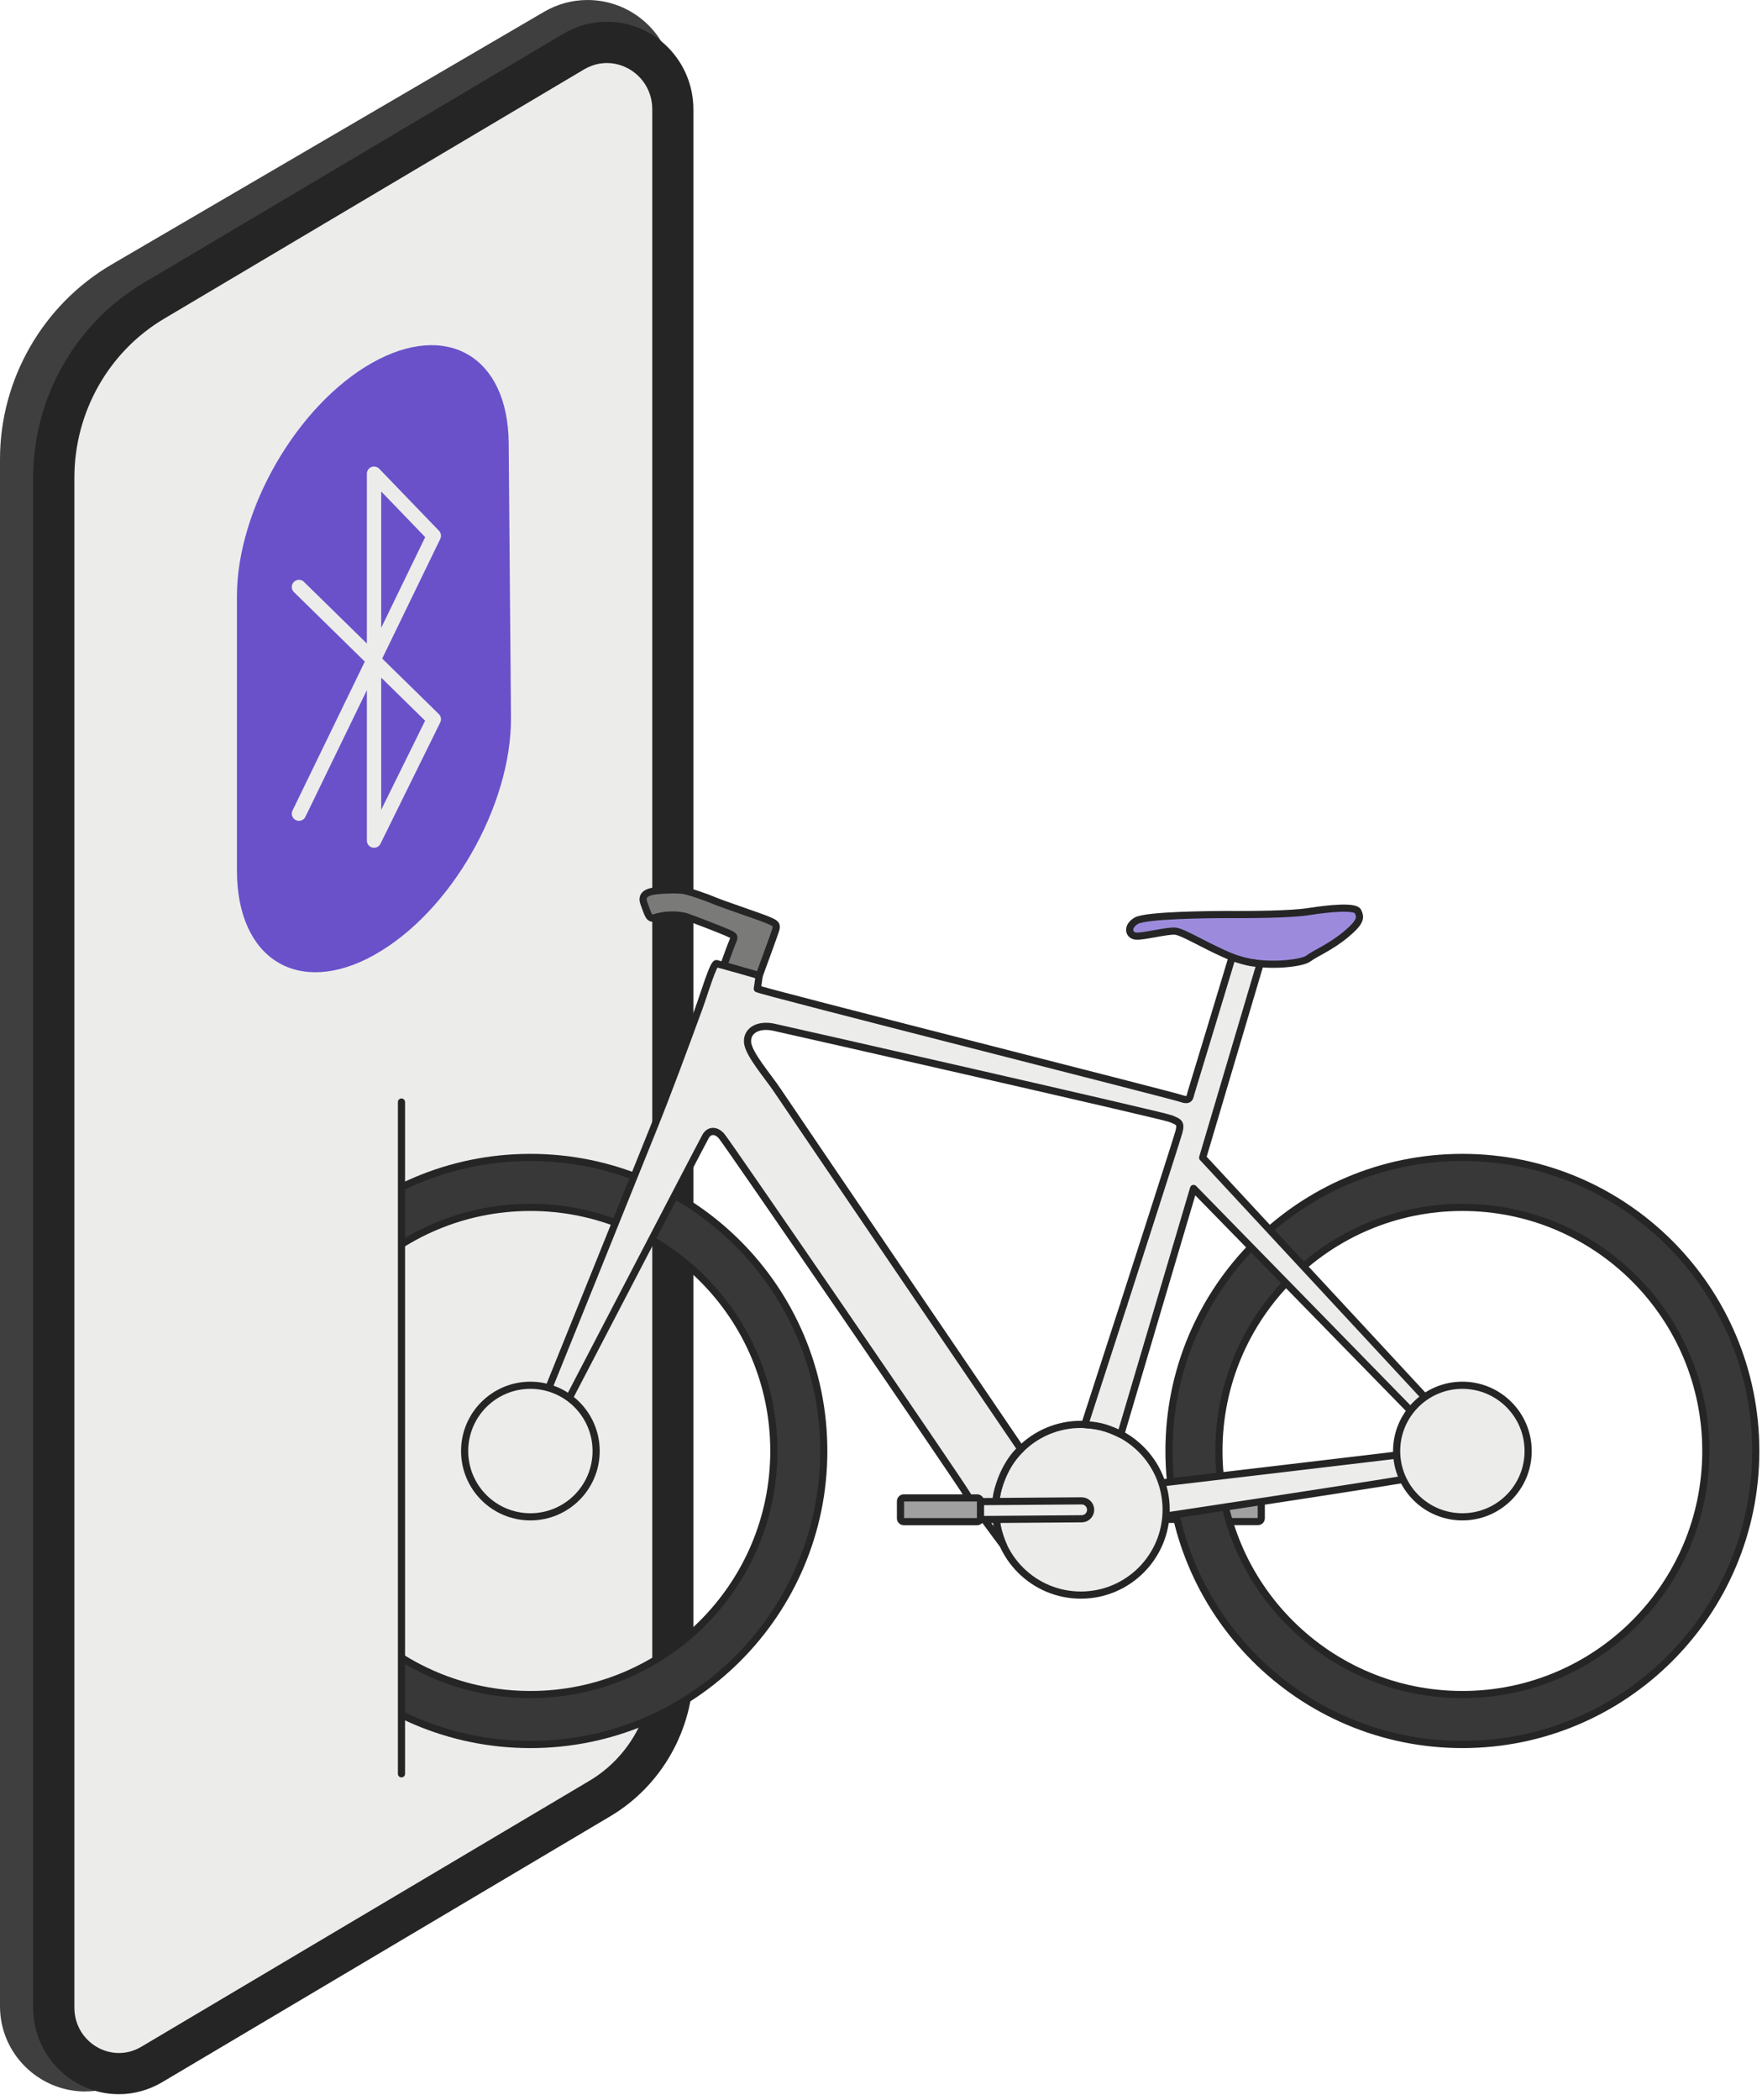 <svg width="246" height="293" viewBox="0 0 246 293" fill="none" xmlns="http://www.w3.org/2000/svg">
<g clip-path="url(#clip0_2230_190791)">
<path d="M11.94 291.85C5.36 291.85 0 286.52 0 279.97V64.07C0 52.93 5.98 42.52 15.6 36.9L75.94 1.66C77.8 0.57 79.9 0 82.02 0C88.66 0 94.07 5.38 94.07 11.99V232.18C94.07 240.55 89.58 248.38 82.34 252.6L17.96 290.2C16.12 291.27 14.04 291.84 11.93 291.84L11.94 291.85Z" fill="#3F3F3F"/>
<path d="M16.6 291.85C10.2 291.85 5 286.59 5 280.12V66.67C5 55.67 10.81 45.4 20.16 39.85L78.81 5.05C80.62 3.98 82.66 3.41 84.72 3.41C91.18 3.41 96.43 8.72 96.43 15.25V232.95C96.43 241.21 92.06 248.94 85.03 253.11L22.45 290.23C20.66 291.29 18.64 291.85 16.59 291.85H16.6Z" fill="#252526" stroke="#252526" stroke-width="0.75" stroke-linecap="round" stroke-linejoin="round"/>
<path d="M82.49 248.81L19.92 285.93C15.52 288.54 10.01 285.31 10.01 280.13V66.67C10.01 57.4 14.85 48.82 22.72 44.15L81.36 9.36C85.83 6.71 91.44 9.99 91.44 15.26V232.95C91.44 239.48 88.03 245.52 82.49 248.81Z" fill="#ECEDEB" stroke="#252526" stroke-width="0.75" stroke-linecap="round" stroke-linejoin="round"/>
<path d="M52.27 133.25C41.66 139.16 33.08 133.86 33.08 121.48V83.18C33.08 71.07 41.51 56.54 51.92 50.65C62.36 44.75 70.91 49.71 71.02 61.8L71.34 100.06C71.44 112.43 62.9 127.32 52.27 133.24V133.25Z" fill="#6A51CA"/>
<path d="M41.74 81.91L60.57 100.36L52.22 117.3V66.1L60.57 74.76L41.74 113.54" stroke="#ECEDEB" stroke-width="2" stroke-linecap="round" stroke-linejoin="round"/>
<path d="M166.266 212.033L150.796 211.917C150.106 211.912 149.55 211.348 149.555 210.658C149.561 209.968 150.125 209.412 150.815 209.417L166.284 209.533L166.266 212.023L166.266 212.033Z" fill="#ECEDEB" stroke="#252526" stroke-linejoin="round"/>
<path d="M165.38 212.32H175.63C175.884 212.32 176.09 212.114 176.09 211.86V209.47C176.09 209.216 175.884 209.01 175.63 209.01H165.38C165.126 209.01 164.92 209.216 164.92 209.47V211.86C164.92 212.114 165.126 212.32 165.38 212.32Z" fill="#A0A0A0" stroke="#252526" stroke-linejoin="round"/>
<path d="M74.05 161.51C51.43 161.51 33.09 179.85 33.09 202.47C33.09 225.09 51.43 243.43 74.05 243.43C96.67 243.43 115.01 225.09 115.01 202.47C115.01 179.85 96.67 161.51 74.05 161.51ZM74.05 236.46C55.28 236.46 40.06 221.24 40.06 202.47C40.06 183.7 55.28 168.48 74.05 168.48C92.82 168.48 108.04 183.7 108.04 202.47C108.04 221.24 92.82 236.46 74.05 236.46Z" fill="#383838" stroke="#252526" stroke-linejoin="round"/>
<path d="M204.169 161.51C181.549 161.51 163.209 179.85 163.209 202.47C163.209 225.09 181.549 243.43 204.169 243.43C226.789 243.43 245.129 225.09 245.129 202.47C245.129 179.85 226.789 161.51 204.169 161.51ZM204.169 236.46C185.399 236.46 170.179 221.24 170.179 202.47C170.179 183.7 185.399 168.48 204.169 168.48C222.939 168.48 238.159 183.7 238.159 202.47C238.159 221.24 222.939 236.46 204.169 236.46Z" fill="#383838" stroke="#252526" stroke-linejoin="round"/>
<path d="M171.631 127.62C174.591 127.62 180.071 127.62 182.811 127.19C185.551 126.76 189.231 126.4 189.591 127.19C189.951 127.98 190.101 128.56 187.931 130.37C185.771 132.17 183.601 133.04 182.661 133.76C181.721 134.48 175.961 135.15 172.241 133.66C168.521 132.17 165.201 130.01 164.051 129.93C162.901 129.85 159.721 130.69 158.641 130.63C157.561 130.57 157.271 129.28 158.641 128.48C160.011 127.68 169.101 127.62 171.631 127.61V127.62Z" fill="#9C8BDC" stroke="#252526" stroke-linejoin="round"/>
<path d="M156.16 207.64C156.16 207.64 198.25 202.69 199.66 202.48C201.07 202.27 201.88 203.12 202 203.75C202.12 204.38 201.77 205.19 200.36 205.66C198.95 206.13 156.86 212.44 156.86 212.44L156.16 207.65V207.64Z" fill="#ECEDEB" stroke="#252526" stroke-linejoin="round"/>
<path d="M105.99 136.15C105.99 136.15 108.06 130.54 108.3 129.76C108.54 128.98 108.25 128.82 107.15 128.36C106.04 127.89 100.9 126.18 99.81 125.71C98.72 125.24 96.07 124.31 95.29 124.23C94.51 124.15 93.65 124.15 92.41 124.23C91.16 124.31 89.32 124.46 89.89 126.02C90.46 127.58 90.63 128.32 91.34 128.07C92.62 127.61 94.73 127.54 95.9 127.95C96.83 128.27 100.75 129.78 101.61 130.17C102.47 130.56 102.62 130.63 102.31 131.33C102 132.03 101.05 134.72 101.05 134.72L106 136.16L105.99 136.15Z" fill="#7A7A79" stroke="#252526" stroke-linejoin="round"/>
<path d="M150.9 222.58C157.478 222.58 162.81 217.247 162.81 210.67C162.81 204.092 157.478 198.76 150.9 198.76C144.323 198.76 138.99 204.092 138.99 210.67C138.99 217.247 144.323 222.58 150.9 222.58Z" fill="#ECEDEB" stroke="#252526" stroke-linejoin="round"/>
<path d="M204.909 201.44C204.389 200.84 173.199 167.24 167.909 161.54C171.939 147.93 175.589 135.65 175.589 135.65C175.939 134.48 176.079 134.49 174.949 134.36C174.099 134.26 172.909 133.9 172.019 133.58C171.669 134.75 166.559 151.65 166.329 152.35C166.099 153.05 166.209 153.75 164.929 153.29C163.639 152.82 106.659 138.44 105.729 137.97C105.729 137.97 105.859 137.17 105.989 136.17C105.999 136.08 100.429 134.57 100.039 134.46C99.599 134.34 98.309 138.69 97.549 140.77C95.519 146.3 93.309 152.3 91.109 157.76C88.549 164.1 85.999 170.45 83.439 176.79C81.289 182.11 79.139 187.43 76.989 192.75C76.019 195.14 75.129 197.59 74.059 199.93C73.099 202.03 72.509 203.32 73.269 203.73C73.869 204.05 74.559 204.45 75.609 202.48C76.659 200.51 98.059 159.35 98.529 158.54C98.999 157.73 99.929 157.6 100.749 158.54C101.569 159.48 133.959 206.71 134.889 208.35C135.829 209.99 140.069 215.61 140.069 215.61C140.069 215.61 138.239 211.84 139.329 207.87C140.419 203.9 142.529 202.21 142.529 202.21C142.529 202.21 109.979 154.33 108.579 152.22C107.179 150.12 104.489 147.08 104.369 145.44C104.249 143.8 105.859 142.87 108.039 143.34C110.219 143.81 162.249 155.62 163.419 156.09C164.589 156.56 164.939 156.67 164.589 157.96C164.239 159.25 157.219 180.99 156.989 181.7C156.879 182.04 156.869 182.19 156.779 182.35L151.449 198.79C152.039 198.82 152.569 198.89 153.089 198.97C154.689 199.21 156.479 200.15 156.479 200.15C156.479 200.15 160.699 185.9 166.639 165.84C172.099 171.43 200.999 200.98 202.449 202.48C204.049 204.14 204.549 203.78 204.909 203.53C205.279 203.28 206.029 202.73 204.909 201.43V201.44Z" fill="#ECEDEB" stroke="#252526" stroke-linejoin="round"/>
<path d="M74.049 211.66C79.119 211.66 83.229 207.55 83.229 202.48C83.229 197.41 79.119 193.3 74.049 193.3C68.979 193.3 64.869 197.41 64.869 202.48C64.869 207.55 68.979 211.66 74.049 211.66Z" fill="#ECEDEB" stroke="#252526" stroke-linejoin="round"/>
<path d="M204.17 211.66C209.24 211.66 213.35 207.55 213.35 202.48C213.35 197.41 209.24 193.3 204.17 193.3C199.1 193.3 194.99 197.41 194.99 202.48C194.99 207.55 199.1 211.66 204.17 211.66Z" fill="#ECEDEB" stroke="#252526" stroke-linejoin="round"/>
<path d="M135.539 209.547L151.009 209.431C151.699 209.426 152.263 209.981 152.268 210.671C152.273 211.361 151.717 211.926 151.027 211.931L135.558 212.047L135.539 209.557L135.539 209.547Z" fill="#ECEDEB" stroke="#252526" stroke-linejoin="round"/>
<path d="M136.431 209.02H126.181C125.927 209.02 125.721 209.226 125.721 209.48V211.87C125.721 212.124 125.927 212.33 126.181 212.33H136.431C136.685 212.33 136.891 212.124 136.891 211.87V209.48C136.891 209.226 136.685 209.02 136.431 209.02Z" fill="#A0A0A0" stroke="#252526" stroke-linejoin="round"/>
<path d="M56.04 158.38H26.82V245.05H56.04V158.38Z" fill="#ECEDEB"/>
<path d="M56.051 153.78V247.52" stroke="#252526" stroke-linecap="round" stroke-linejoin="round"/>
</g>
<defs>
<clipPath id="clip0_2230_190791">
<rect width="245.63" height="292.23" fill="white"/>
</clipPath>
</defs>
</svg>
